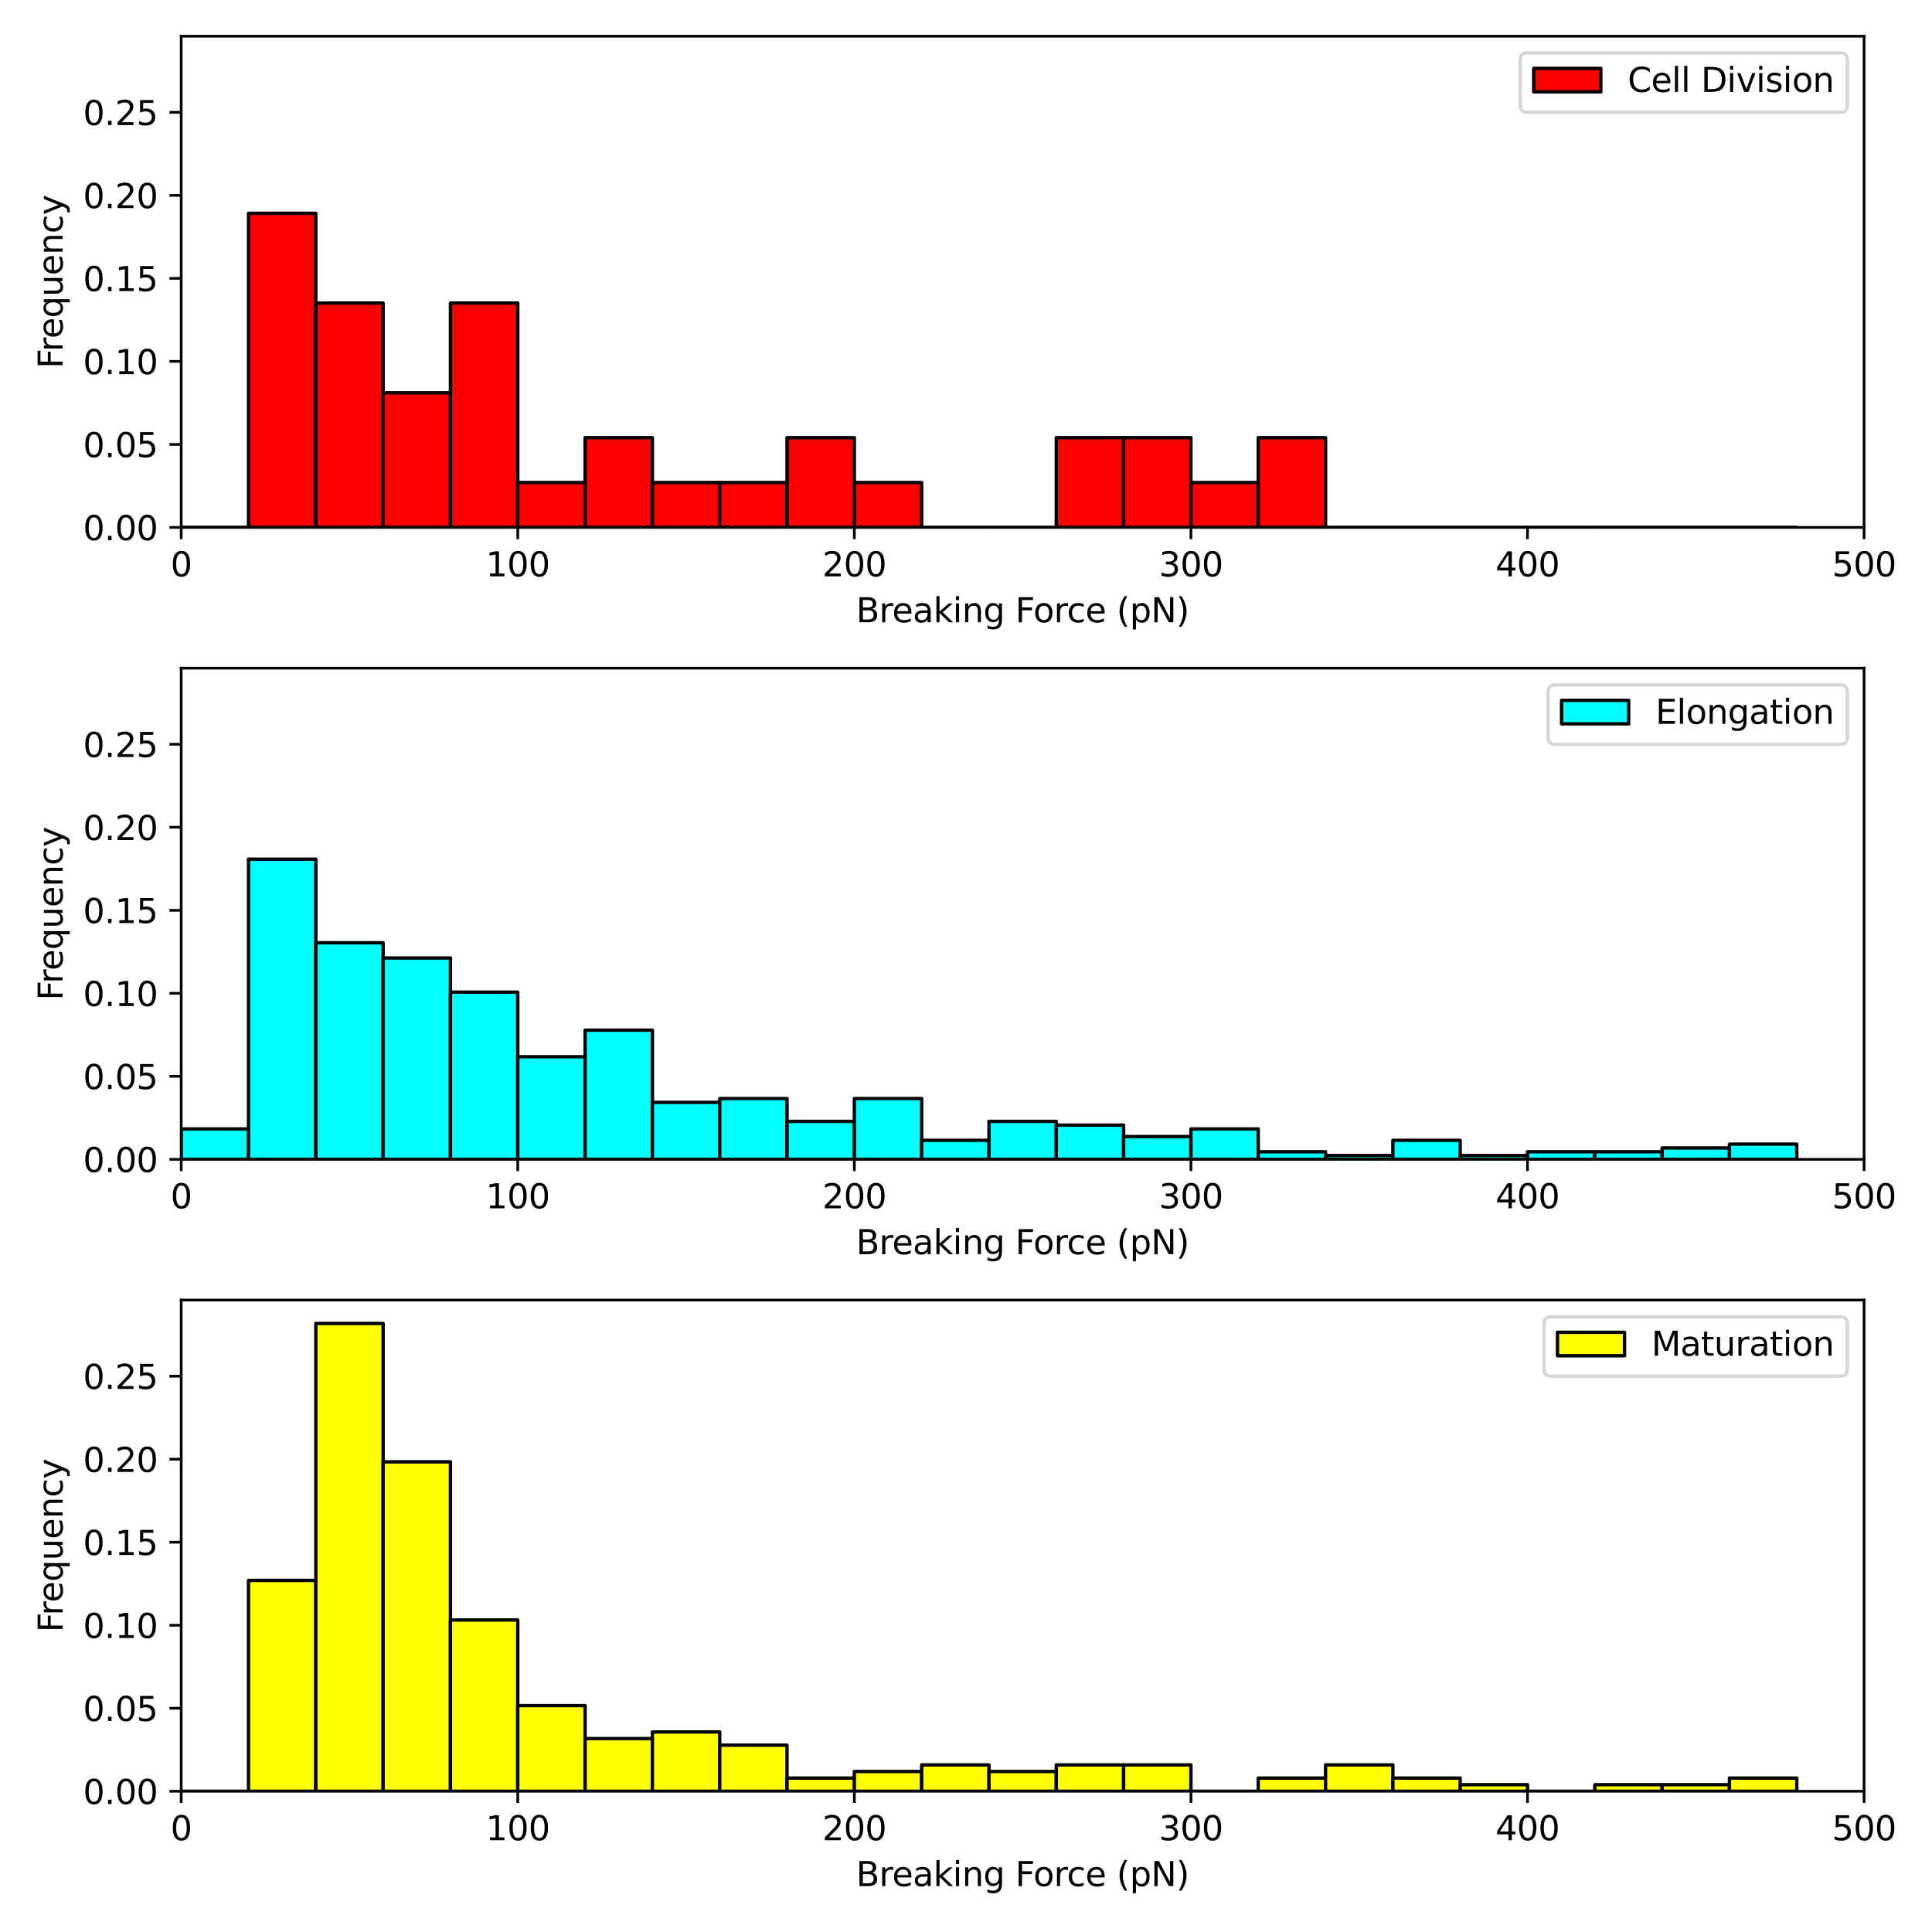 <?xml version="1.0" encoding="utf-8" standalone="no"?>
<!DOCTYPE svg PUBLIC "-//W3C//DTD SVG 1.1//EN"
  "http://www.w3.org/Graphics/SVG/1.1/DTD/svg11.dtd">
<svg xmlns:xlink="http://www.w3.org/1999/xlink" width="576pt" height="576pt" viewBox="0 0 576 576" xmlns="http://www.w3.org/2000/svg" version="1.1">
 <defs>
  <style type="text/css">*{stroke-linejoin: round; stroke-linecap: butt}</style>
 </defs>
 <g id="figure_1">
  <g id="patch_1">
   <path d="M 0 576 
L 576 576 
L 576 0 
L 0 0 
z
" style="fill: #ffffff"/>
  </g>
  <g id="axes_1">
   <g id="patch_2">
    <path d="M 54.02 157.24 
L 555.75 157.24 
L 555.75 10.8 
L 54.02 10.8 
z
" style="fill: #ffffff"/>
   </g>
   <g id="patch_3">
    <path d="M 54.02 157.24 
L 74.089 157.24 
L 74.089 157.24 
L 54.02 157.24 
z
" clip-path="url(#pc38e4232b4)" style="fill: #ff0000; stroke: #000000; stroke-linejoin: miter"/>
   </g>
   <g id="patch_4">
    <path d="M 74.089 157.24 
L 94.158 157.24 
L 94.158 63.59 
L 74.089 63.59 
z
" clip-path="url(#pc38e4232b4)" style="fill: #ff0000; stroke: #000000; stroke-linejoin: miter"/>
   </g>
   <g id="patch_5">
    <path d="M 94.158 157.24 
L 114.228 157.24 
L 114.228 90.347 
L 94.158 90.347 
z
" clip-path="url(#pc38e4232b4)" style="fill: #ff0000; stroke: #000000; stroke-linejoin: miter"/>
   </g>
   <g id="patch_6">
    <path d="M 114.228 157.24 
L 134.297 157.24 
L 134.297 117.104 
L 114.228 117.104 
z
" clip-path="url(#pc38e4232b4)" style="fill: #ff0000; stroke: #000000; stroke-linejoin: miter"/>
   </g>
   <g id="patch_7">
    <path d="M 134.297 157.24 
L 154.366 157.24 
L 154.366 90.347 
L 134.297 90.347 
z
" clip-path="url(#pc38e4232b4)" style="fill: #ff0000; stroke: #000000; stroke-linejoin: miter"/>
   </g>
   <g id="patch_8">
    <path d="M 154.366 157.24 
L 174.435 157.24 
L 174.435 143.861 
L 154.366 143.861 
z
" clip-path="url(#pc38e4232b4)" style="fill: #ff0000; stroke: #000000; stroke-linejoin: miter"/>
   </g>
   <g id="patch_9">
    <path d="M 174.435 157.24 
L 194.504 157.24 
L 194.504 130.483 
L 174.435 130.483 
z
" clip-path="url(#pc38e4232b4)" style="fill: #ff0000; stroke: #000000; stroke-linejoin: miter"/>
   </g>
   <g id="patch_10">
    <path d="M 194.504 157.24 
L 214.574 157.24 
L 214.574 143.861 
L 194.504 143.861 
z
" clip-path="url(#pc38e4232b4)" style="fill: #ff0000; stroke: #000000; stroke-linejoin: miter"/>
   </g>
   <g id="patch_11">
    <path d="M 214.574 157.24 
L 234.643 157.24 
L 234.643 143.861 
L 214.574 143.861 
z
" clip-path="url(#pc38e4232b4)" style="fill: #ff0000; stroke: #000000; stroke-linejoin: miter"/>
   </g>
   <g id="patch_12">
    <path d="M 234.643 157.24 
L 254.712 157.24 
L 254.712 130.483 
L 234.643 130.483 
z
" clip-path="url(#pc38e4232b4)" style="fill: #ff0000; stroke: #000000; stroke-linejoin: miter"/>
   </g>
   <g id="patch_13">
    <path d="M 254.712 157.24 
L 274.781 157.24 
L 274.781 143.861 
L 254.712 143.861 
z
" clip-path="url(#pc38e4232b4)" style="fill: #ff0000; stroke: #000000; stroke-linejoin: miter"/>
   </g>
   <g id="patch_14">
    <path d="M 274.781 157.24 
L 294.85 157.24 
L 294.85 157.24 
L 274.781 157.24 
z
" clip-path="url(#pc38e4232b4)" style="fill: #ff0000; stroke: #000000; stroke-linejoin: miter"/>
   </g>
   <g id="patch_15">
    <path d="M 294.85 157.24 
L 314.92 157.24 
L 314.92 157.24 
L 294.85 157.24 
z
" clip-path="url(#pc38e4232b4)" style="fill: #ff0000; stroke: #000000; stroke-linejoin: miter"/>
   </g>
   <g id="patch_16">
    <path d="M 314.92 157.24 
L 334.989 157.24 
L 334.989 130.483 
L 314.92 130.483 
z
" clip-path="url(#pc38e4232b4)" style="fill: #ff0000; stroke: #000000; stroke-linejoin: miter"/>
   </g>
   <g id="patch_17">
    <path d="M 334.989 157.24 
L 355.058 157.24 
L 355.058 130.483 
L 334.989 130.483 
z
" clip-path="url(#pc38e4232b4)" style="fill: #ff0000; stroke: #000000; stroke-linejoin: miter"/>
   </g>
   <g id="patch_18">
    <path d="M 355.058 157.24 
L 375.127 157.24 
L 375.127 143.861 
L 355.058 143.861 
z
" clip-path="url(#pc38e4232b4)" style="fill: #ff0000; stroke: #000000; stroke-linejoin: miter"/>
   </g>
   <g id="patch_19">
    <path d="M 375.127 157.24 
L 395.196 157.24 
L 395.196 130.483 
L 375.127 130.483 
z
" clip-path="url(#pc38e4232b4)" style="fill: #ff0000; stroke: #000000; stroke-linejoin: miter"/>
   </g>
   <g id="patch_20">
    <path d="M 395.196 157.24 
L 415.266 157.24 
L 415.266 157.24 
L 395.196 157.24 
z
" clip-path="url(#pc38e4232b4)" style="fill: #ff0000; stroke: #000000; stroke-linejoin: miter"/>
   </g>
   <g id="patch_21">
    <path d="M 415.266 157.24 
L 435.335 157.24 
L 435.335 157.24 
L 415.266 157.24 
z
" clip-path="url(#pc38e4232b4)" style="fill: #ff0000; stroke: #000000; stroke-linejoin: miter"/>
   </g>
   <g id="patch_22">
    <path d="M 435.335 157.24 
L 455.404 157.24 
L 455.404 157.24 
L 435.335 157.24 
z
" clip-path="url(#pc38e4232b4)" style="fill: #ff0000; stroke: #000000; stroke-linejoin: miter"/>
   </g>
   <g id="patch_23">
    <path d="M 455.404 157.24 
L 475.473 157.24 
L 475.473 157.24 
L 455.404 157.24 
z
" clip-path="url(#pc38e4232b4)" style="fill: #ff0000; stroke: #000000; stroke-linejoin: miter"/>
   </g>
   <g id="patch_24">
    <path d="M 475.473 157.24 
L 495.542 157.24 
L 495.542 157.24 
L 475.473 157.24 
z
" clip-path="url(#pc38e4232b4)" style="fill: #ff0000; stroke: #000000; stroke-linejoin: miter"/>
   </g>
   <g id="patch_25">
    <path d="M 495.542 157.24 
L 515.612 157.24 
L 515.612 157.24 
L 495.542 157.24 
z
" clip-path="url(#pc38e4232b4)" style="fill: #ff0000; stroke: #000000; stroke-linejoin: miter"/>
   </g>
   <g id="patch_26">
    <path d="M 515.612 157.24 
L 535.681 157.24 
L 535.681 157.24 
L 515.612 157.24 
z
" clip-path="url(#pc38e4232b4)" style="fill: #ff0000; stroke: #000000; stroke-linejoin: miter"/>
   </g>
   <g id="matplotlib.axis_1">
    <g id="xtick_1">
     <g id="line2d_1">
      <defs>
       <path id="maed913e22d" d="M 0 0 
L 0 3.5 
" style="stroke: #000000; stroke-width: 0.8"/>
      </defs>
      <g>
       <use xlink:href="#maed913e22d" x="54.02" y="157.24" style="stroke: #000000; stroke-width: 0.8"/>
      </g>
     </g>
     <g id="text_1">
      <!-- 0 -->
      <g transform="translate(50.839 171.838) scale(0.1 -0.1)">
       <defs>
        <path id="DejaVuSans-30" d="M 2034 4250 
Q 1547 4250 1301 3770 
Q 1056 3291 1056 2328 
Q 1056 1369 1301 889 
Q 1547 409 2034 409 
Q 2525 409 2770 889 
Q 3016 1369 3016 2328 
Q 3016 3291 2770 3770 
Q 2525 4250 2034 4250 
z
M 2034 4750 
Q 2819 4750 3233 4129 
Q 3647 3509 3647 2328 
Q 3647 1150 3233 529 
Q 2819 -91 2034 -91 
Q 1250 -91 836 529 
Q 422 1150 422 2328 
Q 422 3509 836 4129 
Q 1250 4750 2034 4750 
z
" transform="scale(0.016)"/>
       </defs>
       <use xlink:href="#DejaVuSans-30"/>
      </g>
     </g>
    </g>
    <g id="xtick_2">
     <g id="line2d_2">
      <g>
       <use xlink:href="#maed913e22d" x="154.366" y="157.24" style="stroke: #000000; stroke-width: 0.8"/>
      </g>
     </g>
     <g id="text_2">
      <!-- 100 -->
      <g transform="translate(144.822 171.838) scale(0.1 -0.1)">
       <defs>
        <path id="DejaVuSans-31" d="M 794 531 
L 1825 531 
L 1825 4091 
L 703 3866 
L 703 4441 
L 1819 4666 
L 2450 4666 
L 2450 531 
L 3481 531 
L 3481 0 
L 794 0 
L 794 531 
z
" transform="scale(0.016)"/>
       </defs>
       <use xlink:href="#DejaVuSans-31"/>
       <use xlink:href="#DejaVuSans-30" x="63.623"/>
       <use xlink:href="#DejaVuSans-30" x="127.246"/>
      </g>
     </g>
    </g>
    <g id="xtick_3">
     <g id="line2d_3">
      <g>
       <use xlink:href="#maed913e22d" x="254.712" y="157.24" style="stroke: #000000; stroke-width: 0.8"/>
      </g>
     </g>
     <g id="text_3">
      <!-- 200 -->
      <g transform="translate(245.168 171.838) scale(0.1 -0.1)">
       <defs>
        <path id="DejaVuSans-32" d="M 1228 531 
L 3431 531 
L 3431 0 
L 469 0 
L 469 531 
Q 828 903 1448 1529 
Q 2069 2156 2228 2338 
Q 2531 2678 2651 2914 
Q 2772 3150 2772 3378 
Q 2772 3750 2511 3984 
Q 2250 4219 1831 4219 
Q 1534 4219 1204 4116 
Q 875 4013 500 3803 
L 500 4441 
Q 881 4594 1212 4672 
Q 1544 4750 1819 4750 
Q 2544 4750 2975 4387 
Q 3406 4025 3406 3419 
Q 3406 3131 3298 2873 
Q 3191 2616 2906 2266 
Q 2828 2175 2409 1742 
Q 1991 1309 1228 531 
z
" transform="scale(0.016)"/>
       </defs>
       <use xlink:href="#DejaVuSans-32"/>
       <use xlink:href="#DejaVuSans-30" x="63.623"/>
       <use xlink:href="#DejaVuSans-30" x="127.246"/>
      </g>
     </g>
    </g>
    <g id="xtick_4">
     <g id="line2d_4">
      <g>
       <use xlink:href="#maed913e22d" x="355.058" y="157.24" style="stroke: #000000; stroke-width: 0.8"/>
      </g>
     </g>
     <g id="text_4">
      <!-- 300 -->
      <g transform="translate(345.514 171.838) scale(0.1 -0.1)">
       <defs>
        <path id="DejaVuSans-33" d="M 2597 2516 
Q 3050 2419 3304 2112 
Q 3559 1806 3559 1356 
Q 3559 666 3084 287 
Q 2609 -91 1734 -91 
Q 1441 -91 1130 -33 
Q 819 25 488 141 
L 488 750 
Q 750 597 1062 519 
Q 1375 441 1716 441 
Q 2309 441 2620 675 
Q 2931 909 2931 1356 
Q 2931 1769 2642 2001 
Q 2353 2234 1838 2234 
L 1294 2234 
L 1294 2753 
L 1863 2753 
Q 2328 2753 2575 2939 
Q 2822 3125 2822 3475 
Q 2822 3834 2567 4026 
Q 2313 4219 1838 4219 
Q 1578 4219 1281 4162 
Q 984 4106 628 3988 
L 628 4550 
Q 988 4650 1302 4700 
Q 1616 4750 1894 4750 
Q 2613 4750 3031 4423 
Q 3450 4097 3450 3541 
Q 3450 3153 3228 2886 
Q 3006 2619 2597 2516 
z
" transform="scale(0.016)"/>
       </defs>
       <use xlink:href="#DejaVuSans-33"/>
       <use xlink:href="#DejaVuSans-30" x="63.623"/>
       <use xlink:href="#DejaVuSans-30" x="127.246"/>
      </g>
     </g>
    </g>
    <g id="xtick_5">
     <g id="line2d_5">
      <g>
       <use xlink:href="#maed913e22d" x="455.404" y="157.24" style="stroke: #000000; stroke-width: 0.8"/>
      </g>
     </g>
     <g id="text_5">
      <!-- 400 -->
      <g transform="translate(445.86 171.838) scale(0.1 -0.1)">
       <defs>
        <path id="DejaVuSans-34" d="M 2419 4116 
L 825 1625 
L 2419 1625 
L 2419 4116 
z
M 2253 4666 
L 3047 4666 
L 3047 1625 
L 3713 1625 
L 3713 1100 
L 3047 1100 
L 3047 0 
L 2419 0 
L 2419 1100 
L 313 1100 
L 313 1709 
L 2253 4666 
z
" transform="scale(0.016)"/>
       </defs>
       <use xlink:href="#DejaVuSans-34"/>
       <use xlink:href="#DejaVuSans-30" x="63.623"/>
       <use xlink:href="#DejaVuSans-30" x="127.246"/>
      </g>
     </g>
    </g>
    <g id="xtick_6">
     <g id="line2d_6">
      <g>
       <use xlink:href="#maed913e22d" x="555.75" y="157.24" style="stroke: #000000; stroke-width: 0.8"/>
      </g>
     </g>
     <g id="text_6">
      <!-- 500 -->
      <g transform="translate(546.206 171.838) scale(0.1 -0.1)">
       <defs>
        <path id="DejaVuSans-35" d="M 691 4666 
L 3169 4666 
L 3169 4134 
L 1269 4134 
L 1269 2991 
Q 1406 3038 1543 3061 
Q 1681 3084 1819 3084 
Q 2600 3084 3056 2656 
Q 3513 2228 3513 1497 
Q 3513 744 3044 326 
Q 2575 -91 1722 -91 
Q 1428 -91 1123 -41 
Q 819 9 494 109 
L 494 744 
Q 775 591 1075 516 
Q 1375 441 1709 441 
Q 2250 441 2565 725 
Q 2881 1009 2881 1497 
Q 2881 1984 2565 2268 
Q 2250 2553 1709 2553 
Q 1456 2553 1204 2497 
Q 953 2441 691 2322 
L 691 4666 
z
" transform="scale(0.016)"/>
       </defs>
       <use xlink:href="#DejaVuSans-35"/>
       <use xlink:href="#DejaVuSans-30" x="63.623"/>
       <use xlink:href="#DejaVuSans-30" x="127.246"/>
      </g>
     </g>
    </g>
    <g id="text_7">
     <!-- Breaking Force (pN) -->
     <g transform="translate(255.226 185.517) scale(0.1 -0.1)">
      <defs>
       <path id="DejaVuSans-42" d="M 1259 2228 
L 1259 519 
L 2272 519 
Q 2781 519 3026 730 
Q 3272 941 3272 1375 
Q 3272 1813 3026 2020 
Q 2781 2228 2272 2228 
L 1259 2228 
z
M 1259 4147 
L 1259 2741 
L 2194 2741 
Q 2656 2741 2882 2914 
Q 3109 3088 3109 3444 
Q 3109 3797 2882 3972 
Q 2656 4147 2194 4147 
L 1259 4147 
z
M 628 4666 
L 2241 4666 
Q 2963 4666 3353 4366 
Q 3744 4066 3744 3513 
Q 3744 3084 3544 2831 
Q 3344 2578 2956 2516 
Q 3422 2416 3680 2098 
Q 3938 1781 3938 1306 
Q 3938 681 3513 340 
Q 3088 0 2303 0 
L 628 0 
L 628 4666 
z
" transform="scale(0.016)"/>
       <path id="DejaVuSans-72" d="M 2631 2963 
Q 2534 3019 2420 3045 
Q 2306 3072 2169 3072 
Q 1681 3072 1420 2755 
Q 1159 2438 1159 1844 
L 1159 0 
L 581 0 
L 581 3500 
L 1159 3500 
L 1159 2956 
Q 1341 3275 1631 3429 
Q 1922 3584 2338 3584 
Q 2397 3584 2469 3576 
Q 2541 3569 2628 3553 
L 2631 2963 
z
" transform="scale(0.016)"/>
       <path id="DejaVuSans-65" d="M 3597 1894 
L 3597 1613 
L 953 1613 
Q 991 1019 1311 708 
Q 1631 397 2203 397 
Q 2534 397 2845 478 
Q 3156 559 3463 722 
L 3463 178 
Q 3153 47 2828 -22 
Q 2503 -91 2169 -91 
Q 1331 -91 842 396 
Q 353 884 353 1716 
Q 353 2575 817 3079 
Q 1281 3584 2069 3584 
Q 2775 3584 3186 3129 
Q 3597 2675 3597 1894 
z
M 3022 2063 
Q 3016 2534 2758 2815 
Q 2500 3097 2075 3097 
Q 1594 3097 1305 2825 
Q 1016 2553 972 2059 
L 3022 2063 
z
" transform="scale(0.016)"/>
       <path id="DejaVuSans-61" d="M 2194 1759 
Q 1497 1759 1228 1600 
Q 959 1441 959 1056 
Q 959 750 1161 570 
Q 1363 391 1709 391 
Q 2188 391 2477 730 
Q 2766 1069 2766 1631 
L 2766 1759 
L 2194 1759 
z
M 3341 1997 
L 3341 0 
L 2766 0 
L 2766 531 
Q 2569 213 2275 61 
Q 1981 -91 1556 -91 
Q 1019 -91 701 211 
Q 384 513 384 1019 
Q 384 1609 779 1909 
Q 1175 2209 1959 2209 
L 2766 2209 
L 2766 2266 
Q 2766 2663 2505 2880 
Q 2244 3097 1772 3097 
Q 1472 3097 1187 3025 
Q 903 2953 641 2809 
L 641 3341 
Q 956 3463 1253 3523 
Q 1550 3584 1831 3584 
Q 2591 3584 2966 3190 
Q 3341 2797 3341 1997 
z
" transform="scale(0.016)"/>
       <path id="DejaVuSans-6b" d="M 581 4863 
L 1159 4863 
L 1159 1991 
L 2875 3500 
L 3609 3500 
L 1753 1863 
L 3688 0 
L 2938 0 
L 1159 1709 
L 1159 0 
L 581 0 
L 581 4863 
z
" transform="scale(0.016)"/>
       <path id="DejaVuSans-69" d="M 603 3500 
L 1178 3500 
L 1178 0 
L 603 0 
L 603 3500 
z
M 603 4863 
L 1178 4863 
L 1178 4134 
L 603 4134 
L 603 4863 
z
" transform="scale(0.016)"/>
       <path id="DejaVuSans-6e" d="M 3513 2113 
L 3513 0 
L 2938 0 
L 2938 2094 
Q 2938 2591 2744 2837 
Q 2550 3084 2163 3084 
Q 1697 3084 1428 2787 
Q 1159 2491 1159 1978 
L 1159 0 
L 581 0 
L 581 3500 
L 1159 3500 
L 1159 2956 
Q 1366 3272 1645 3428 
Q 1925 3584 2291 3584 
Q 2894 3584 3203 3211 
Q 3513 2838 3513 2113 
z
" transform="scale(0.016)"/>
       <path id="DejaVuSans-67" d="M 2906 1791 
Q 2906 2416 2648 2759 
Q 2391 3103 1925 3103 
Q 1463 3103 1205 2759 
Q 947 2416 947 1791 
Q 947 1169 1205 825 
Q 1463 481 1925 481 
Q 2391 481 2648 825 
Q 2906 1169 2906 1791 
z
M 3481 434 
Q 3481 -459 3084 -895 
Q 2688 -1331 1869 -1331 
Q 1566 -1331 1297 -1286 
Q 1028 -1241 775 -1147 
L 775 -588 
Q 1028 -725 1275 -790 
Q 1522 -856 1778 -856 
Q 2344 -856 2625 -561 
Q 2906 -266 2906 331 
L 2906 616 
Q 2728 306 2450 153 
Q 2172 0 1784 0 
Q 1141 0 747 490 
Q 353 981 353 1791 
Q 353 2603 747 3093 
Q 1141 3584 1784 3584 
Q 2172 3584 2450 3431 
Q 2728 3278 2906 2969 
L 2906 3500 
L 3481 3500 
L 3481 434 
z
" transform="scale(0.016)"/>
       <path id="DejaVuSans-20" transform="scale(0.016)"/>
       <path id="DejaVuSans-46" d="M 628 4666 
L 3309 4666 
L 3309 4134 
L 1259 4134 
L 1259 2759 
L 3109 2759 
L 3109 2228 
L 1259 2228 
L 1259 0 
L 628 0 
L 628 4666 
z
" transform="scale(0.016)"/>
       <path id="DejaVuSans-6f" d="M 1959 3097 
Q 1497 3097 1228 2736 
Q 959 2375 959 1747 
Q 959 1119 1226 758 
Q 1494 397 1959 397 
Q 2419 397 2687 759 
Q 2956 1122 2956 1747 
Q 2956 2369 2687 2733 
Q 2419 3097 1959 3097 
z
M 1959 3584 
Q 2709 3584 3137 3096 
Q 3566 2609 3566 1747 
Q 3566 888 3137 398 
Q 2709 -91 1959 -91 
Q 1206 -91 779 398 
Q 353 888 353 1747 
Q 353 2609 779 3096 
Q 1206 3584 1959 3584 
z
" transform="scale(0.016)"/>
       <path id="DejaVuSans-63" d="M 3122 3366 
L 3122 2828 
Q 2878 2963 2633 3030 
Q 2388 3097 2138 3097 
Q 1578 3097 1268 2742 
Q 959 2388 959 1747 
Q 959 1106 1268 751 
Q 1578 397 2138 397 
Q 2388 397 2633 464 
Q 2878 531 3122 666 
L 3122 134 
Q 2881 22 2623 -34 
Q 2366 -91 2075 -91 
Q 1284 -91 818 406 
Q 353 903 353 1747 
Q 353 2603 823 3093 
Q 1294 3584 2113 3584 
Q 2378 3584 2631 3529 
Q 2884 3475 3122 3366 
z
" transform="scale(0.016)"/>
       <path id="DejaVuSans-28" d="M 1984 4856 
Q 1566 4138 1362 3434 
Q 1159 2731 1159 2009 
Q 1159 1288 1364 580 
Q 1569 -128 1984 -844 
L 1484 -844 
Q 1016 -109 783 600 
Q 550 1309 550 2009 
Q 550 2706 781 3412 
Q 1013 4119 1484 4856 
L 1984 4856 
z
" transform="scale(0.016)"/>
       <path id="DejaVuSans-70" d="M 1159 525 
L 1159 -1331 
L 581 -1331 
L 581 3500 
L 1159 3500 
L 1159 2969 
Q 1341 3281 1617 3432 
Q 1894 3584 2278 3584 
Q 2916 3584 3314 3078 
Q 3713 2572 3713 1747 
Q 3713 922 3314 415 
Q 2916 -91 2278 -91 
Q 1894 -91 1617 61 
Q 1341 213 1159 525 
z
M 3116 1747 
Q 3116 2381 2855 2742 
Q 2594 3103 2138 3103 
Q 1681 3103 1420 2742 
Q 1159 2381 1159 1747 
Q 1159 1113 1420 752 
Q 1681 391 2138 391 
Q 2594 391 2855 752 
Q 3116 1113 3116 1747 
z
" transform="scale(0.016)"/>
       <path id="DejaVuSans-4e" d="M 628 4666 
L 1478 4666 
L 3547 763 
L 3547 4666 
L 4159 4666 
L 4159 0 
L 3309 0 
L 1241 3903 
L 1241 0 
L 628 0 
L 628 4666 
z
" transform="scale(0.016)"/>
       <path id="DejaVuSans-29" d="M 513 4856 
L 1013 4856 
Q 1481 4119 1714 3412 
Q 1947 2706 1947 2009 
Q 1947 1309 1714 600 
Q 1481 -109 1013 -844 
L 513 -844 
Q 928 -128 1133 580 
Q 1338 1288 1338 2009 
Q 1338 2731 1133 3434 
Q 928 4138 513 4856 
z
" transform="scale(0.016)"/>
      </defs>
      <use xlink:href="#DejaVuSans-42"/>
      <use xlink:href="#DejaVuSans-72" x="68.604"/>
      <use xlink:href="#DejaVuSans-65" x="107.467"/>
      <use xlink:href="#DejaVuSans-61" x="168.99"/>
      <use xlink:href="#DejaVuSans-6b" x="230.27"/>
      <use xlink:href="#DejaVuSans-69" x="288.18"/>
      <use xlink:href="#DejaVuSans-6e" x="315.963"/>
      <use xlink:href="#DejaVuSans-67" x="379.342"/>
      <use xlink:href="#DejaVuSans-20" x="442.818"/>
      <use xlink:href="#DejaVuSans-46" x="474.605"/>
      <use xlink:href="#DejaVuSans-6f" x="528.5"/>
      <use xlink:href="#DejaVuSans-72" x="589.682"/>
      <use xlink:href="#DejaVuSans-63" x="628.545"/>
      <use xlink:href="#DejaVuSans-65" x="683.525"/>
      <use xlink:href="#DejaVuSans-20" x="745.049"/>
      <use xlink:href="#DejaVuSans-28" x="776.836"/>
      <use xlink:href="#DejaVuSans-70" x="815.85"/>
      <use xlink:href="#DejaVuSans-4e" x="879.326"/>
      <use xlink:href="#DejaVuSans-29" x="954.131"/>
     </g>
    </g>
   </g>
   <g id="matplotlib.axis_2">
    <g id="ytick_1">
     <g id="line2d_7">
      <defs>
       <path id="m91bbf398f3" d="M 0 0 
L -3.5 0 
" style="stroke: #000000; stroke-width: 0.8"/>
      </defs>
      <g>
       <use xlink:href="#m91bbf398f3" x="54.02" y="157.24" style="stroke: #000000; stroke-width: 0.8"/>
      </g>
     </g>
     <g id="text_8">
      <!-- 0.00 -->
      <g transform="translate(24.754 161.039) scale(0.1 -0.1)">
       <defs>
        <path id="DejaVuSans-2e" d="M 684 794 
L 1344 794 
L 1344 0 
L 684 0 
L 684 794 
z
" transform="scale(0.016)"/>
       </defs>
       <use xlink:href="#DejaVuSans-30"/>
       <use xlink:href="#DejaVuSans-2e" x="63.623"/>
       <use xlink:href="#DejaVuSans-30" x="95.41"/>
       <use xlink:href="#DejaVuSans-30" x="159.033"/>
      </g>
     </g>
    </g>
    <g id="ytick_2">
     <g id="line2d_8">
      <g>
       <use xlink:href="#m91bbf398f3" x="54.02" y="132.49" style="stroke: #000000; stroke-width: 0.8"/>
      </g>
     </g>
     <g id="text_9">
      <!-- 0.05 -->
      <g transform="translate(24.754 136.289) scale(0.1 -0.1)">
       <use xlink:href="#DejaVuSans-30"/>
       <use xlink:href="#DejaVuSans-2e" x="63.623"/>
       <use xlink:href="#DejaVuSans-30" x="95.41"/>
       <use xlink:href="#DejaVuSans-35" x="159.033"/>
      </g>
     </g>
    </g>
    <g id="ytick_3">
     <g id="line2d_9">
      <g>
       <use xlink:href="#m91bbf398f3" x="54.02" y="107.739" style="stroke: #000000; stroke-width: 0.8"/>
      </g>
     </g>
     <g id="text_10">
      <!-- 0.10 -->
      <g transform="translate(24.754 111.538) scale(0.1 -0.1)">
       <use xlink:href="#DejaVuSans-30"/>
       <use xlink:href="#DejaVuSans-2e" x="63.623"/>
       <use xlink:href="#DejaVuSans-31" x="95.41"/>
       <use xlink:href="#DejaVuSans-30" x="159.033"/>
      </g>
     </g>
    </g>
    <g id="ytick_4">
     <g id="line2d_10">
      <g>
       <use xlink:href="#m91bbf398f3" x="54.02" y="82.989" style="stroke: #000000; stroke-width: 0.8"/>
      </g>
     </g>
     <g id="text_11">
      <!-- 0.15 -->
      <g transform="translate(24.754 86.788) scale(0.1 -0.1)">
       <use xlink:href="#DejaVuSans-30"/>
       <use xlink:href="#DejaVuSans-2e" x="63.623"/>
       <use xlink:href="#DejaVuSans-31" x="95.41"/>
       <use xlink:href="#DejaVuSans-35" x="159.033"/>
      </g>
     </g>
    </g>
    <g id="ytick_5">
     <g id="line2d_11">
      <g>
       <use xlink:href="#m91bbf398f3" x="54.02" y="58.238" style="stroke: #000000; stroke-width: 0.8"/>
      </g>
     </g>
     <g id="text_12">
      <!-- 0.20 -->
      <g transform="translate(24.754 62.038) scale(0.1 -0.1)">
       <use xlink:href="#DejaVuSans-30"/>
       <use xlink:href="#DejaVuSans-2e" x="63.623"/>
       <use xlink:href="#DejaVuSans-32" x="95.41"/>
       <use xlink:href="#DejaVuSans-30" x="159.033"/>
      </g>
     </g>
    </g>
    <g id="ytick_6">
     <g id="line2d_12">
      <g>
       <use xlink:href="#m91bbf398f3" x="54.02" y="33.488" style="stroke: #000000; stroke-width: 0.8"/>
      </g>
     </g>
     <g id="text_13">
      <!-- 0.25 -->
      <g transform="translate(24.754 37.287) scale(0.1 -0.1)">
       <use xlink:href="#DejaVuSans-30"/>
       <use xlink:href="#DejaVuSans-2e" x="63.623"/>
       <use xlink:href="#DejaVuSans-32" x="95.41"/>
       <use xlink:href="#DejaVuSans-35" x="159.033"/>
      </g>
     </g>
    </g>
    <g id="text_14">
     <!-- Frequency -->
     <g transform="translate(18.675 109.85) rotate(-90) scale(0.1 -0.1)">
      <defs>
       <path id="DejaVuSans-71" d="M 947 1747 
Q 947 1113 1208 752 
Q 1469 391 1925 391 
Q 2381 391 2643 752 
Q 2906 1113 2906 1747 
Q 2906 2381 2643 2742 
Q 2381 3103 1925 3103 
Q 1469 3103 1208 2742 
Q 947 2381 947 1747 
z
M 2906 525 
Q 2725 213 2448 61 
Q 2172 -91 1784 -91 
Q 1150 -91 751 415 
Q 353 922 353 1747 
Q 353 2572 751 3078 
Q 1150 3584 1784 3584 
Q 2172 3584 2448 3432 
Q 2725 3281 2906 2969 
L 2906 3500 
L 3481 3500 
L 3481 -1331 
L 2906 -1331 
L 2906 525 
z
" transform="scale(0.016)"/>
       <path id="DejaVuSans-75" d="M 544 1381 
L 544 3500 
L 1119 3500 
L 1119 1403 
Q 1119 906 1312 657 
Q 1506 409 1894 409 
Q 2359 409 2629 706 
Q 2900 1003 2900 1516 
L 2900 3500 
L 3475 3500 
L 3475 0 
L 2900 0 
L 2900 538 
Q 2691 219 2414 64 
Q 2138 -91 1772 -91 
Q 1169 -91 856 284 
Q 544 659 544 1381 
z
M 1991 3584 
L 1991 3584 
z
" transform="scale(0.016)"/>
       <path id="DejaVuSans-79" d="M 2059 -325 
Q 1816 -950 1584 -1140 
Q 1353 -1331 966 -1331 
L 506 -1331 
L 506 -850 
L 844 -850 
Q 1081 -850 1212 -737 
Q 1344 -625 1503 -206 
L 1606 56 
L 191 3500 
L 800 3500 
L 1894 763 
L 2988 3500 
L 3597 3500 
L 2059 -325 
z
" transform="scale(0.016)"/>
      </defs>
      <use xlink:href="#DejaVuSans-46"/>
      <use xlink:href="#DejaVuSans-72" x="50.27"/>
      <use xlink:href="#DejaVuSans-65" x="89.133"/>
      <use xlink:href="#DejaVuSans-71" x="150.656"/>
      <use xlink:href="#DejaVuSans-75" x="214.133"/>
      <use xlink:href="#DejaVuSans-65" x="277.512"/>
      <use xlink:href="#DejaVuSans-6e" x="339.035"/>
      <use xlink:href="#DejaVuSans-63" x="402.414"/>
      <use xlink:href="#DejaVuSans-79" x="457.395"/>
     </g>
    </g>
   </g>
   <g id="patch_27">
    <path d="M 54.02 157.24 
L 54.02 10.8 
" style="fill: none; stroke: #000000; stroke-width: 0.8; stroke-linejoin: miter; stroke-linecap: square"/>
   </g>
   <g id="patch_28">
    <path d="M 555.75 157.24 
L 555.75 10.8 
" style="fill: none; stroke: #000000; stroke-width: 0.8; stroke-linejoin: miter; stroke-linecap: square"/>
   </g>
   <g id="patch_29">
    <path d="M 54.02 157.24 
L 555.75 157.24 
" style="fill: none; stroke: #000000; stroke-width: 0.8; stroke-linejoin: miter; stroke-linecap: square"/>
   </g>
   <g id="patch_30">
    <path d="M 54.02 10.8 
L 555.75 10.8 
" style="fill: none; stroke: #000000; stroke-width: 0.8; stroke-linejoin: miter; stroke-linecap: square"/>
   </g>
   <g id="legend_1">
    <g id="patch_31">
     <path d="M 455.261 33.478 
L 548.75 33.478 
Q 550.75 33.478 550.75 31.478 
L 550.75 17.8 
Q 550.75 15.8 548.75 15.8 
L 455.261 15.8 
Q 453.261 15.8 453.261 17.8 
L 453.261 31.478 
Q 453.261 33.478 455.261 33.478 
z
" style="fill: #ffffff; opacity: 0.8; stroke: #cccccc; stroke-linejoin: miter"/>
    </g>
    <g id="patch_32">
     <path d="M 457.261 27.398 
L 477.261 27.398 
L 477.261 20.398 
L 457.261 20.398 
z
" style="fill: #ff0000; stroke: #000000; stroke-linejoin: miter"/>
    </g>
    <g id="text_15">
     <!-- Cell Division -->
     <g transform="translate(485.261 27.398) scale(0.1 -0.1)">
      <defs>
       <path id="DejaVuSans-43" d="M 4122 4306 
L 4122 3641 
Q 3803 3938 3442 4084 
Q 3081 4231 2675 4231 
Q 1875 4231 1450 3742 
Q 1025 3253 1025 2328 
Q 1025 1406 1450 917 
Q 1875 428 2675 428 
Q 3081 428 3442 575 
Q 3803 722 4122 1019 
L 4122 359 
Q 3791 134 3420 21 
Q 3050 -91 2638 -91 
Q 1578 -91 968 557 
Q 359 1206 359 2328 
Q 359 3453 968 4101 
Q 1578 4750 2638 4750 
Q 3056 4750 3426 4639 
Q 3797 4528 4122 4306 
z
" transform="scale(0.016)"/>
       <path id="DejaVuSans-6c" d="M 603 4863 
L 1178 4863 
L 1178 0 
L 603 0 
L 603 4863 
z
" transform="scale(0.016)"/>
       <path id="DejaVuSans-44" d="M 1259 4147 
L 1259 519 
L 2022 519 
Q 2988 519 3436 956 
Q 3884 1394 3884 2338 
Q 3884 3275 3436 3711 
Q 2988 4147 2022 4147 
L 1259 4147 
z
M 628 4666 
L 1925 4666 
Q 3281 4666 3915 4102 
Q 4550 3538 4550 2338 
Q 4550 1131 3912 565 
Q 3275 0 1925 0 
L 628 0 
L 628 4666 
z
" transform="scale(0.016)"/>
       <path id="DejaVuSans-76" d="M 191 3500 
L 800 3500 
L 1894 563 
L 2988 3500 
L 3597 3500 
L 2284 0 
L 1503 0 
L 191 3500 
z
" transform="scale(0.016)"/>
       <path id="DejaVuSans-73" d="M 2834 3397 
L 2834 2853 
Q 2591 2978 2328 3040 
Q 2066 3103 1784 3103 
Q 1356 3103 1142 2972 
Q 928 2841 928 2578 
Q 928 2378 1081 2264 
Q 1234 2150 1697 2047 
L 1894 2003 
Q 2506 1872 2764 1633 
Q 3022 1394 3022 966 
Q 3022 478 2636 193 
Q 2250 -91 1575 -91 
Q 1294 -91 989 -36 
Q 684 19 347 128 
L 347 722 
Q 666 556 975 473 
Q 1284 391 1588 391 
Q 1994 391 2212 530 
Q 2431 669 2431 922 
Q 2431 1156 2273 1281 
Q 2116 1406 1581 1522 
L 1381 1569 
Q 847 1681 609 1914 
Q 372 2147 372 2553 
Q 372 3047 722 3315 
Q 1072 3584 1716 3584 
Q 2034 3584 2315 3537 
Q 2597 3491 2834 3397 
z
" transform="scale(0.016)"/>
      </defs>
      <use xlink:href="#DejaVuSans-43"/>
      <use xlink:href="#DejaVuSans-65" x="69.824"/>
      <use xlink:href="#DejaVuSans-6c" x="131.348"/>
      <use xlink:href="#DejaVuSans-6c" x="159.131"/>
      <use xlink:href="#DejaVuSans-20" x="186.914"/>
      <use xlink:href="#DejaVuSans-44" x="218.701"/>
      <use xlink:href="#DejaVuSans-69" x="295.703"/>
      <use xlink:href="#DejaVuSans-76" x="323.486"/>
      <use xlink:href="#DejaVuSans-69" x="382.666"/>
      <use xlink:href="#DejaVuSans-73" x="410.449"/>
      <use xlink:href="#DejaVuSans-69" x="462.549"/>
      <use xlink:href="#DejaVuSans-6f" x="490.332"/>
      <use xlink:href="#DejaVuSans-6e" x="551.514"/>
     </g>
    </g>
   </g>
  </g>
  <g id="axes_2">
   <g id="patch_33">
    <path d="M 54.02 345.64 
L 555.75 345.64 
L 555.75 199.2 
L 54.02 199.2 
z
" style="fill: #ffffff"/>
   </g>
   <g id="patch_34">
    <path d="M 54.02 345.64 
L 74.089 345.64 
L 74.089 336.578 
L 54.02 336.578 
z
" clip-path="url(#p3eb26ae709)" style="fill: #00ffff; stroke: #000000; stroke-linejoin: miter"/>
   </g>
   <g id="patch_35">
    <path d="M 74.089 345.64 
L 94.158 345.64 
L 94.158 256.153 
L 74.089 256.153 
z
" clip-path="url(#p3eb26ae709)" style="fill: #00ffff; stroke: #000000; stroke-linejoin: miter"/>
   </g>
   <g id="patch_36">
    <path d="M 94.158 345.64 
L 114.228 345.64 
L 114.228 281.074 
L 94.158 281.074 
z
" clip-path="url(#p3eb26ae709)" style="fill: #00ffff; stroke: #000000; stroke-linejoin: miter"/>
   </g>
   <g id="patch_37">
    <path d="M 114.228 345.64 
L 134.297 345.64 
L 134.297 285.605 
L 114.228 285.605 
z
" clip-path="url(#p3eb26ae709)" style="fill: #00ffff; stroke: #000000; stroke-linejoin: miter"/>
   </g>
   <g id="patch_38">
    <path d="M 134.297 345.64 
L 154.366 345.64 
L 154.366 295.799 
L 134.297 295.799 
z
" clip-path="url(#p3eb26ae709)" style="fill: #00ffff; stroke: #000000; stroke-linejoin: miter"/>
   </g>
   <g id="patch_39">
    <path d="M 154.366 345.64 
L 174.435 345.64 
L 174.435 315.056 
L 154.366 315.056 
z
" clip-path="url(#p3eb26ae709)" style="fill: #00ffff; stroke: #000000; stroke-linejoin: miter"/>
   </g>
   <g id="patch_40">
    <path d="M 174.435 345.64 
L 194.504 345.64 
L 194.504 307.127 
L 174.435 307.127 
z
" clip-path="url(#p3eb26ae709)" style="fill: #00ffff; stroke: #000000; stroke-linejoin: miter"/>
   </g>
   <g id="patch_41">
    <path d="M 194.504 345.64 
L 214.574 345.64 
L 214.574 328.649 
L 194.504 328.649 
z
" clip-path="url(#p3eb26ae709)" style="fill: #00ffff; stroke: #000000; stroke-linejoin: miter"/>
   </g>
   <g id="patch_42">
    <path d="M 214.574 345.64 
L 234.643 345.64 
L 234.643 327.516 
L 214.574 327.516 
z
" clip-path="url(#p3eb26ae709)" style="fill: #00ffff; stroke: #000000; stroke-linejoin: miter"/>
   </g>
   <g id="patch_43">
    <path d="M 234.643 345.64 
L 254.712 345.64 
L 254.712 334.313 
L 234.643 334.313 
z
" clip-path="url(#p3eb26ae709)" style="fill: #00ffff; stroke: #000000; stroke-linejoin: miter"/>
   </g>
   <g id="patch_44">
    <path d="M 254.712 345.64 
L 274.781 345.64 
L 274.781 327.516 
L 254.712 327.516 
z
" clip-path="url(#p3eb26ae709)" style="fill: #00ffff; stroke: #000000; stroke-linejoin: miter"/>
   </g>
   <g id="patch_45">
    <path d="M 274.781 345.64 
L 294.85 345.64 
L 294.85 339.976 
L 274.781 339.976 
z
" clip-path="url(#p3eb26ae709)" style="fill: #00ffff; stroke: #000000; stroke-linejoin: miter"/>
   </g>
   <g id="patch_46">
    <path d="M 294.85 345.64 
L 314.92 345.64 
L 314.92 334.313 
L 294.85 334.313 
z
" clip-path="url(#p3eb26ae709)" style="fill: #00ffff; stroke: #000000; stroke-linejoin: miter"/>
   </g>
   <g id="patch_47">
    <path d="M 314.92 345.64 
L 334.989 345.64 
L 334.989 335.445 
L 314.92 335.445 
z
" clip-path="url(#p3eb26ae709)" style="fill: #00ffff; stroke: #000000; stroke-linejoin: miter"/>
   </g>
   <g id="patch_48">
    <path d="M 334.989 345.64 
L 355.058 345.64 
L 355.058 338.844 
L 334.989 338.844 
z
" clip-path="url(#p3eb26ae709)" style="fill: #00ffff; stroke: #000000; stroke-linejoin: miter"/>
   </g>
   <g id="patch_49">
    <path d="M 355.058 345.64 
L 375.127 345.64 
L 375.127 336.578 
L 355.058 336.578 
z
" clip-path="url(#p3eb26ae709)" style="fill: #00ffff; stroke: #000000; stroke-linejoin: miter"/>
   </g>
   <g id="patch_50">
    <path d="M 375.127 345.64 
L 395.196 345.64 
L 395.196 343.375 
L 375.127 343.375 
z
" clip-path="url(#p3eb26ae709)" style="fill: #00ffff; stroke: #000000; stroke-linejoin: miter"/>
   </g>
   <g id="patch_51">
    <path d="M 395.196 345.64 
L 415.266 345.64 
L 415.266 344.507 
L 395.196 344.507 
z
" clip-path="url(#p3eb26ae709)" style="fill: #00ffff; stroke: #000000; stroke-linejoin: miter"/>
   </g>
   <g id="patch_52">
    <path d="M 415.266 345.64 
L 435.335 345.64 
L 435.335 339.976 
L 415.266 339.976 
z
" clip-path="url(#p3eb26ae709)" style="fill: #00ffff; stroke: #000000; stroke-linejoin: miter"/>
   </g>
   <g id="patch_53">
    <path d="M 435.335 345.64 
L 455.404 345.64 
L 455.404 344.507 
L 435.335 344.507 
z
" clip-path="url(#p3eb26ae709)" style="fill: #00ffff; stroke: #000000; stroke-linejoin: miter"/>
   </g>
   <g id="patch_54">
    <path d="M 455.404 345.64 
L 475.473 345.64 
L 475.473 343.375 
L 455.404 343.375 
z
" clip-path="url(#p3eb26ae709)" style="fill: #00ffff; stroke: #000000; stroke-linejoin: miter"/>
   </g>
   <g id="patch_55">
    <path d="M 475.473 345.64 
L 495.542 345.64 
L 495.542 343.375 
L 475.473 343.375 
z
" clip-path="url(#p3eb26ae709)" style="fill: #00ffff; stroke: #000000; stroke-linejoin: miter"/>
   </g>
   <g id="patch_56">
    <path d="M 495.542 345.64 
L 515.612 345.64 
L 515.612 342.242 
L 495.542 342.242 
z
" clip-path="url(#p3eb26ae709)" style="fill: #00ffff; stroke: #000000; stroke-linejoin: miter"/>
   </g>
   <g id="patch_57">
    <path d="M 515.612 345.64 
L 535.681 345.64 
L 535.681 341.109 
L 515.612 341.109 
z
" clip-path="url(#p3eb26ae709)" style="fill: #00ffff; stroke: #000000; stroke-linejoin: miter"/>
   </g>
   <g id="matplotlib.axis_3">
    <g id="xtick_7">
     <g id="line2d_13">
      <g>
       <use xlink:href="#maed913e22d" x="54.02" y="345.64" style="stroke: #000000; stroke-width: 0.8"/>
      </g>
     </g>
     <g id="text_16">
      <!-- 0 -->
      <g transform="translate(50.839 360.238) scale(0.1 -0.1)">
       <use xlink:href="#DejaVuSans-30"/>
      </g>
     </g>
    </g>
    <g id="xtick_8">
     <g id="line2d_14">
      <g>
       <use xlink:href="#maed913e22d" x="154.366" y="345.64" style="stroke: #000000; stroke-width: 0.8"/>
      </g>
     </g>
     <g id="text_17">
      <!-- 100 -->
      <g transform="translate(144.822 360.238) scale(0.1 -0.1)">
       <use xlink:href="#DejaVuSans-31"/>
       <use xlink:href="#DejaVuSans-30" x="63.623"/>
       <use xlink:href="#DejaVuSans-30" x="127.246"/>
      </g>
     </g>
    </g>
    <g id="xtick_9">
     <g id="line2d_15">
      <g>
       <use xlink:href="#maed913e22d" x="254.712" y="345.64" style="stroke: #000000; stroke-width: 0.8"/>
      </g>
     </g>
     <g id="text_18">
      <!-- 200 -->
      <g transform="translate(245.168 360.238) scale(0.1 -0.1)">
       <use xlink:href="#DejaVuSans-32"/>
       <use xlink:href="#DejaVuSans-30" x="63.623"/>
       <use xlink:href="#DejaVuSans-30" x="127.246"/>
      </g>
     </g>
    </g>
    <g id="xtick_10">
     <g id="line2d_16">
      <g>
       <use xlink:href="#maed913e22d" x="355.058" y="345.64" style="stroke: #000000; stroke-width: 0.8"/>
      </g>
     </g>
     <g id="text_19">
      <!-- 300 -->
      <g transform="translate(345.514 360.238) scale(0.1 -0.1)">
       <use xlink:href="#DejaVuSans-33"/>
       <use xlink:href="#DejaVuSans-30" x="63.623"/>
       <use xlink:href="#DejaVuSans-30" x="127.246"/>
      </g>
     </g>
    </g>
    <g id="xtick_11">
     <g id="line2d_17">
      <g>
       <use xlink:href="#maed913e22d" x="455.404" y="345.64" style="stroke: #000000; stroke-width: 0.8"/>
      </g>
     </g>
     <g id="text_20">
      <!-- 400 -->
      <g transform="translate(445.86 360.238) scale(0.1 -0.1)">
       <use xlink:href="#DejaVuSans-34"/>
       <use xlink:href="#DejaVuSans-30" x="63.623"/>
       <use xlink:href="#DejaVuSans-30" x="127.246"/>
      </g>
     </g>
    </g>
    <g id="xtick_12">
     <g id="line2d_18">
      <g>
       <use xlink:href="#maed913e22d" x="555.75" y="345.64" style="stroke: #000000; stroke-width: 0.8"/>
      </g>
     </g>
     <g id="text_21">
      <!-- 500 -->
      <g transform="translate(546.206 360.238) scale(0.1 -0.1)">
       <use xlink:href="#DejaVuSans-35"/>
       <use xlink:href="#DejaVuSans-30" x="63.623"/>
       <use xlink:href="#DejaVuSans-30" x="127.246"/>
      </g>
     </g>
    </g>
    <g id="text_22">
     <!-- Breaking Force (pN) -->
     <g transform="translate(255.226 373.917) scale(0.1 -0.1)">
      <use xlink:href="#DejaVuSans-42"/>
      <use xlink:href="#DejaVuSans-72" x="68.604"/>
      <use xlink:href="#DejaVuSans-65" x="107.467"/>
      <use xlink:href="#DejaVuSans-61" x="168.99"/>
      <use xlink:href="#DejaVuSans-6b" x="230.27"/>
      <use xlink:href="#DejaVuSans-69" x="288.18"/>
      <use xlink:href="#DejaVuSans-6e" x="315.963"/>
      <use xlink:href="#DejaVuSans-67" x="379.342"/>
      <use xlink:href="#DejaVuSans-20" x="442.818"/>
      <use xlink:href="#DejaVuSans-46" x="474.605"/>
      <use xlink:href="#DejaVuSans-6f" x="528.5"/>
      <use xlink:href="#DejaVuSans-72" x="589.682"/>
      <use xlink:href="#DejaVuSans-63" x="628.545"/>
      <use xlink:href="#DejaVuSans-65" x="683.525"/>
      <use xlink:href="#DejaVuSans-20" x="745.049"/>
      <use xlink:href="#DejaVuSans-28" x="776.836"/>
      <use xlink:href="#DejaVuSans-70" x="815.85"/>
      <use xlink:href="#DejaVuSans-4e" x="879.326"/>
      <use xlink:href="#DejaVuSans-29" x="954.131"/>
     </g>
    </g>
   </g>
   <g id="matplotlib.axis_4">
    <g id="ytick_7">
     <g id="line2d_19">
      <g>
       <use xlink:href="#m91bbf398f3" x="54.02" y="345.64" style="stroke: #000000; stroke-width: 0.8"/>
      </g>
     </g>
     <g id="text_23">
      <!-- 0.00 -->
      <g transform="translate(24.754 349.439) scale(0.1 -0.1)">
       <use xlink:href="#DejaVuSans-30"/>
       <use xlink:href="#DejaVuSans-2e" x="63.623"/>
       <use xlink:href="#DejaVuSans-30" x="95.41"/>
       <use xlink:href="#DejaVuSans-30" x="159.033"/>
      </g>
     </g>
    </g>
    <g id="ytick_8">
     <g id="line2d_20">
      <g>
       <use xlink:href="#m91bbf398f3" x="54.02" y="320.89" style="stroke: #000000; stroke-width: 0.8"/>
      </g>
     </g>
     <g id="text_24">
      <!-- 0.05 -->
      <g transform="translate(24.754 324.689) scale(0.1 -0.1)">
       <use xlink:href="#DejaVuSans-30"/>
       <use xlink:href="#DejaVuSans-2e" x="63.623"/>
       <use xlink:href="#DejaVuSans-30" x="95.41"/>
       <use xlink:href="#DejaVuSans-35" x="159.033"/>
      </g>
     </g>
    </g>
    <g id="ytick_9">
     <g id="line2d_21">
      <g>
       <use xlink:href="#m91bbf398f3" x="54.02" y="296.139" style="stroke: #000000; stroke-width: 0.8"/>
      </g>
     </g>
     <g id="text_25">
      <!-- 0.10 -->
      <g transform="translate(24.754 299.938) scale(0.1 -0.1)">
       <use xlink:href="#DejaVuSans-30"/>
       <use xlink:href="#DejaVuSans-2e" x="63.623"/>
       <use xlink:href="#DejaVuSans-31" x="95.41"/>
       <use xlink:href="#DejaVuSans-30" x="159.033"/>
      </g>
     </g>
    </g>
    <g id="ytick_10">
     <g id="line2d_22">
      <g>
       <use xlink:href="#m91bbf398f3" x="54.02" y="271.389" style="stroke: #000000; stroke-width: 0.8"/>
      </g>
     </g>
     <g id="text_26">
      <!-- 0.15 -->
      <g transform="translate(24.754 275.188) scale(0.1 -0.1)">
       <use xlink:href="#DejaVuSans-30"/>
       <use xlink:href="#DejaVuSans-2e" x="63.623"/>
       <use xlink:href="#DejaVuSans-31" x="95.41"/>
       <use xlink:href="#DejaVuSans-35" x="159.033"/>
      </g>
     </g>
    </g>
    <g id="ytick_11">
     <g id="line2d_23">
      <g>
       <use xlink:href="#m91bbf398f3" x="54.02" y="246.638" style="stroke: #000000; stroke-width: 0.8"/>
      </g>
     </g>
     <g id="text_27">
      <!-- 0.20 -->
      <g transform="translate(24.754 250.438) scale(0.1 -0.1)">
       <use xlink:href="#DejaVuSans-30"/>
       <use xlink:href="#DejaVuSans-2e" x="63.623"/>
       <use xlink:href="#DejaVuSans-32" x="95.41"/>
       <use xlink:href="#DejaVuSans-30" x="159.033"/>
      </g>
     </g>
    </g>
    <g id="ytick_12">
     <g id="line2d_24">
      <g>
       <use xlink:href="#m91bbf398f3" x="54.02" y="221.888" style="stroke: #000000; stroke-width: 0.8"/>
      </g>
     </g>
     <g id="text_28">
      <!-- 0.25 -->
      <g transform="translate(24.754 225.687) scale(0.1 -0.1)">
       <use xlink:href="#DejaVuSans-30"/>
       <use xlink:href="#DejaVuSans-2e" x="63.623"/>
       <use xlink:href="#DejaVuSans-32" x="95.41"/>
       <use xlink:href="#DejaVuSans-35" x="159.033"/>
      </g>
     </g>
    </g>
    <g id="text_29">
     <!-- Frequency -->
     <g transform="translate(18.675 298.25) rotate(-90) scale(0.1 -0.1)">
      <use xlink:href="#DejaVuSans-46"/>
      <use xlink:href="#DejaVuSans-72" x="50.27"/>
      <use xlink:href="#DejaVuSans-65" x="89.133"/>
      <use xlink:href="#DejaVuSans-71" x="150.656"/>
      <use xlink:href="#DejaVuSans-75" x="214.133"/>
      <use xlink:href="#DejaVuSans-65" x="277.512"/>
      <use xlink:href="#DejaVuSans-6e" x="339.035"/>
      <use xlink:href="#DejaVuSans-63" x="402.414"/>
      <use xlink:href="#DejaVuSans-79" x="457.395"/>
     </g>
    </g>
   </g>
   <g id="patch_58">
    <path d="M 54.02 345.64 
L 54.02 199.2 
" style="fill: none; stroke: #000000; stroke-width: 0.8; stroke-linejoin: miter; stroke-linecap: square"/>
   </g>
   <g id="patch_59">
    <path d="M 555.75 345.64 
L 555.75 199.2 
" style="fill: none; stroke: #000000; stroke-width: 0.8; stroke-linejoin: miter; stroke-linecap: square"/>
   </g>
   <g id="patch_60">
    <path d="M 54.02 345.64 
L 555.75 345.64 
" style="fill: none; stroke: #000000; stroke-width: 0.8; stroke-linejoin: miter; stroke-linecap: square"/>
   </g>
   <g id="patch_61">
    <path d="M 54.02 199.2 
L 555.75 199.2 
" style="fill: none; stroke: #000000; stroke-width: 0.8; stroke-linejoin: miter; stroke-linecap: square"/>
   </g>
   <g id="legend_2">
    <g id="patch_62">
     <path d="M 463.566 221.878 
L 548.75 221.878 
Q 550.75 221.878 550.75 219.878 
L 550.75 206.2 
Q 550.75 204.2 548.75 204.2 
L 463.566 204.2 
Q 461.566 204.2 461.566 206.2 
L 461.566 219.878 
Q 461.566 221.878 463.566 221.878 
z
" style="fill: #ffffff; opacity: 0.8; stroke: #cccccc; stroke-linejoin: miter"/>
    </g>
    <g id="patch_63">
     <path d="M 465.566 215.798 
L 485.566 215.798 
L 485.566 208.798 
L 465.566 208.798 
z
" style="fill: #00ffff; stroke: #000000; stroke-linejoin: miter"/>
    </g>
    <g id="text_30">
     <!-- Elongation -->
     <g transform="translate(493.566 215.798) scale(0.1 -0.1)">
      <defs>
       <path id="DejaVuSans-45" d="M 628 4666 
L 3578 4666 
L 3578 4134 
L 1259 4134 
L 1259 2753 
L 3481 2753 
L 3481 2222 
L 1259 2222 
L 1259 531 
L 3634 531 
L 3634 0 
L 628 0 
L 628 4666 
z
" transform="scale(0.016)"/>
       <path id="DejaVuSans-74" d="M 1172 4494 
L 1172 3500 
L 2356 3500 
L 2356 3053 
L 1172 3053 
L 1172 1153 
Q 1172 725 1289 603 
Q 1406 481 1766 481 
L 2356 481 
L 2356 0 
L 1766 0 
Q 1100 0 847 248 
Q 594 497 594 1153 
L 594 3053 
L 172 3053 
L 172 3500 
L 594 3500 
L 594 4494 
L 1172 4494 
z
" transform="scale(0.016)"/>
      </defs>
      <use xlink:href="#DejaVuSans-45"/>
      <use xlink:href="#DejaVuSans-6c" x="63.184"/>
      <use xlink:href="#DejaVuSans-6f" x="90.967"/>
      <use xlink:href="#DejaVuSans-6e" x="152.148"/>
      <use xlink:href="#DejaVuSans-67" x="215.527"/>
      <use xlink:href="#DejaVuSans-61" x="279.004"/>
      <use xlink:href="#DejaVuSans-74" x="340.283"/>
      <use xlink:href="#DejaVuSans-69" x="379.492"/>
      <use xlink:href="#DejaVuSans-6f" x="407.275"/>
      <use xlink:href="#DejaVuSans-6e" x="468.457"/>
     </g>
    </g>
   </g>
  </g>
  <g id="axes_3">
   <g id="patch_64">
    <path d="M 54.02 534.04 
L 555.75 534.04 
L 555.75 387.6 
L 54.02 387.6 
z
" style="fill: #ffffff"/>
   </g>
   <g id="patch_65">
    <path d="M 54.02 534.04 
L 74.089 534.04 
L 74.089 534.04 
L 54.02 534.04 
z
" clip-path="url(#p9fcebf0e42)" style="fill: #ffff00; stroke: #000000; stroke-linejoin: miter"/>
   </g>
   <g id="patch_66">
    <path d="M 74.089 534.04 
L 94.158 534.04 
L 94.158 471.182 
L 74.089 471.182 
z
" clip-path="url(#p9fcebf0e42)" style="fill: #ffff00; stroke: #000000; stroke-linejoin: miter"/>
   </g>
   <g id="patch_67">
    <path d="M 94.158 534.04 
L 114.228 534.04 
L 114.228 394.573 
L 94.158 394.573 
z
" clip-path="url(#p9fcebf0e42)" style="fill: #ffff00; stroke: #000000; stroke-linejoin: miter"/>
   </g>
   <g id="patch_68">
    <path d="M 114.228 534.04 
L 134.297 534.04 
L 134.297 435.824 
L 114.228 435.824 
z
" clip-path="url(#p9fcebf0e42)" style="fill: #ffff00; stroke: #000000; stroke-linejoin: miter"/>
   </g>
   <g id="patch_69">
    <path d="M 134.297 534.04 
L 154.366 534.04 
L 154.366 482.968 
L 134.297 482.968 
z
" clip-path="url(#p9fcebf0e42)" style="fill: #ffff00; stroke: #000000; stroke-linejoin: miter"/>
   </g>
   <g id="patch_70">
    <path d="M 154.366 534.04 
L 174.435 534.04 
L 174.435 508.504 
L 154.366 508.504 
z
" clip-path="url(#p9fcebf0e42)" style="fill: #ffff00; stroke: #000000; stroke-linejoin: miter"/>
   </g>
   <g id="patch_71">
    <path d="M 174.435 534.04 
L 194.504 534.04 
L 194.504 518.325 
L 174.435 518.325 
z
" clip-path="url(#p9fcebf0e42)" style="fill: #ffff00; stroke: #000000; stroke-linejoin: miter"/>
   </g>
   <g id="patch_72">
    <path d="M 194.504 534.04 
L 214.574 534.04 
L 214.574 516.361 
L 194.504 516.361 
z
" clip-path="url(#p9fcebf0e42)" style="fill: #ffff00; stroke: #000000; stroke-linejoin: miter"/>
   </g>
   <g id="patch_73">
    <path d="M 214.574 534.04 
L 234.643 534.04 
L 234.643 520.29 
L 214.574 520.29 
z
" clip-path="url(#p9fcebf0e42)" style="fill: #ffff00; stroke: #000000; stroke-linejoin: miter"/>
   </g>
   <g id="patch_74">
    <path d="M 234.643 534.04 
L 254.712 534.04 
L 254.712 530.111 
L 234.643 530.111 
z
" clip-path="url(#p9fcebf0e42)" style="fill: #ffff00; stroke: #000000; stroke-linejoin: miter"/>
   </g>
   <g id="patch_75">
    <path d="M 254.712 534.04 
L 274.781 534.04 
L 274.781 528.147 
L 254.712 528.147 
z
" clip-path="url(#p9fcebf0e42)" style="fill: #ffff00; stroke: #000000; stroke-linejoin: miter"/>
   </g>
   <g id="patch_76">
    <path d="M 274.781 534.04 
L 294.85 534.04 
L 294.85 526.183 
L 274.781 526.183 
z
" clip-path="url(#p9fcebf0e42)" style="fill: #ffff00; stroke: #000000; stroke-linejoin: miter"/>
   </g>
   <g id="patch_77">
    <path d="M 294.85 534.04 
L 314.92 534.04 
L 314.92 528.147 
L 294.85 528.147 
z
" clip-path="url(#p9fcebf0e42)" style="fill: #ffff00; stroke: #000000; stroke-linejoin: miter"/>
   </g>
   <g id="patch_78">
    <path d="M 314.92 534.04 
L 334.989 534.04 
L 334.989 526.183 
L 314.92 526.183 
z
" clip-path="url(#p9fcebf0e42)" style="fill: #ffff00; stroke: #000000; stroke-linejoin: miter"/>
   </g>
   <g id="patch_79">
    <path d="M 334.989 534.04 
L 355.058 534.04 
L 355.058 526.183 
L 334.989 526.183 
z
" clip-path="url(#p9fcebf0e42)" style="fill: #ffff00; stroke: #000000; stroke-linejoin: miter"/>
   </g>
   <g id="patch_80">
    <path d="M 355.058 534.04 
L 375.127 534.04 
L 375.127 534.04 
L 355.058 534.04 
z
" clip-path="url(#p9fcebf0e42)" style="fill: #ffff00; stroke: #000000; stroke-linejoin: miter"/>
   </g>
   <g id="patch_81">
    <path d="M 375.127 534.04 
L 395.196 534.04 
L 395.196 530.111 
L 375.127 530.111 
z
" clip-path="url(#p9fcebf0e42)" style="fill: #ffff00; stroke: #000000; stroke-linejoin: miter"/>
   </g>
   <g id="patch_82">
    <path d="M 395.196 534.04 
L 415.266 534.04 
L 415.266 526.183 
L 395.196 526.183 
z
" clip-path="url(#p9fcebf0e42)" style="fill: #ffff00; stroke: #000000; stroke-linejoin: miter"/>
   </g>
   <g id="patch_83">
    <path d="M 415.266 534.04 
L 435.335 534.04 
L 435.335 530.111 
L 415.266 530.111 
z
" clip-path="url(#p9fcebf0e42)" style="fill: #ffff00; stroke: #000000; stroke-linejoin: miter"/>
   </g>
   <g id="patch_84">
    <path d="M 435.335 534.04 
L 455.404 534.04 
L 455.404 532.076 
L 435.335 532.076 
z
" clip-path="url(#p9fcebf0e42)" style="fill: #ffff00; stroke: #000000; stroke-linejoin: miter"/>
   </g>
   <g id="patch_85">
    <path d="M 455.404 534.04 
L 475.473 534.04 
L 475.473 534.04 
L 455.404 534.04 
z
" clip-path="url(#p9fcebf0e42)" style="fill: #ffff00; stroke: #000000; stroke-linejoin: miter"/>
   </g>
   <g id="patch_86">
    <path d="M 475.473 534.04 
L 495.542 534.04 
L 495.542 532.076 
L 475.473 532.076 
z
" clip-path="url(#p9fcebf0e42)" style="fill: #ffff00; stroke: #000000; stroke-linejoin: miter"/>
   </g>
   <g id="patch_87">
    <path d="M 495.542 534.04 
L 515.612 534.04 
L 515.612 532.076 
L 495.542 532.076 
z
" clip-path="url(#p9fcebf0e42)" style="fill: #ffff00; stroke: #000000; stroke-linejoin: miter"/>
   </g>
   <g id="patch_88">
    <path d="M 515.612 534.04 
L 535.681 534.04 
L 535.681 530.111 
L 515.612 530.111 
z
" clip-path="url(#p9fcebf0e42)" style="fill: #ffff00; stroke: #000000; stroke-linejoin: miter"/>
   </g>
   <g id="matplotlib.axis_5">
    <g id="xtick_13">
     <g id="line2d_25">
      <g>
       <use xlink:href="#maed913e22d" x="54.02" y="534.04" style="stroke: #000000; stroke-width: 0.8"/>
      </g>
     </g>
     <g id="text_31">
      <!-- 0 -->
      <g transform="translate(50.839 548.638) scale(0.1 -0.1)">
       <use xlink:href="#DejaVuSans-30"/>
      </g>
     </g>
    </g>
    <g id="xtick_14">
     <g id="line2d_26">
      <g>
       <use xlink:href="#maed913e22d" x="154.366" y="534.04" style="stroke: #000000; stroke-width: 0.8"/>
      </g>
     </g>
     <g id="text_32">
      <!-- 100 -->
      <g transform="translate(144.822 548.638) scale(0.1 -0.1)">
       <use xlink:href="#DejaVuSans-31"/>
       <use xlink:href="#DejaVuSans-30" x="63.623"/>
       <use xlink:href="#DejaVuSans-30" x="127.246"/>
      </g>
     </g>
    </g>
    <g id="xtick_15">
     <g id="line2d_27">
      <g>
       <use xlink:href="#maed913e22d" x="254.712" y="534.04" style="stroke: #000000; stroke-width: 0.8"/>
      </g>
     </g>
     <g id="text_33">
      <!-- 200 -->
      <g transform="translate(245.168 548.638) scale(0.1 -0.1)">
       <use xlink:href="#DejaVuSans-32"/>
       <use xlink:href="#DejaVuSans-30" x="63.623"/>
       <use xlink:href="#DejaVuSans-30" x="127.246"/>
      </g>
     </g>
    </g>
    <g id="xtick_16">
     <g id="line2d_28">
      <g>
       <use xlink:href="#maed913e22d" x="355.058" y="534.04" style="stroke: #000000; stroke-width: 0.8"/>
      </g>
     </g>
     <g id="text_34">
      <!-- 300 -->
      <g transform="translate(345.514 548.638) scale(0.1 -0.1)">
       <use xlink:href="#DejaVuSans-33"/>
       <use xlink:href="#DejaVuSans-30" x="63.623"/>
       <use xlink:href="#DejaVuSans-30" x="127.246"/>
      </g>
     </g>
    </g>
    <g id="xtick_17">
     <g id="line2d_29">
      <g>
       <use xlink:href="#maed913e22d" x="455.404" y="534.04" style="stroke: #000000; stroke-width: 0.8"/>
      </g>
     </g>
     <g id="text_35">
      <!-- 400 -->
      <g transform="translate(445.86 548.638) scale(0.1 -0.1)">
       <use xlink:href="#DejaVuSans-34"/>
       <use xlink:href="#DejaVuSans-30" x="63.623"/>
       <use xlink:href="#DejaVuSans-30" x="127.246"/>
      </g>
     </g>
    </g>
    <g id="xtick_18">
     <g id="line2d_30">
      <g>
       <use xlink:href="#maed913e22d" x="555.75" y="534.04" style="stroke: #000000; stroke-width: 0.8"/>
      </g>
     </g>
     <g id="text_36">
      <!-- 500 -->
      <g transform="translate(546.206 548.638) scale(0.1 -0.1)">
       <use xlink:href="#DejaVuSans-35"/>
       <use xlink:href="#DejaVuSans-30" x="63.623"/>
       <use xlink:href="#DejaVuSans-30" x="127.246"/>
      </g>
     </g>
    </g>
    <g id="text_37">
     <!-- Breaking Force (pN) -->
     <g transform="translate(255.226 562.317) scale(0.1 -0.1)">
      <use xlink:href="#DejaVuSans-42"/>
      <use xlink:href="#DejaVuSans-72" x="68.604"/>
      <use xlink:href="#DejaVuSans-65" x="107.467"/>
      <use xlink:href="#DejaVuSans-61" x="168.99"/>
      <use xlink:href="#DejaVuSans-6b" x="230.27"/>
      <use xlink:href="#DejaVuSans-69" x="288.18"/>
      <use xlink:href="#DejaVuSans-6e" x="315.963"/>
      <use xlink:href="#DejaVuSans-67" x="379.342"/>
      <use xlink:href="#DejaVuSans-20" x="442.818"/>
      <use xlink:href="#DejaVuSans-46" x="474.605"/>
      <use xlink:href="#DejaVuSans-6f" x="528.5"/>
      <use xlink:href="#DejaVuSans-72" x="589.682"/>
      <use xlink:href="#DejaVuSans-63" x="628.545"/>
      <use xlink:href="#DejaVuSans-65" x="683.525"/>
      <use xlink:href="#DejaVuSans-20" x="745.049"/>
      <use xlink:href="#DejaVuSans-28" x="776.836"/>
      <use xlink:href="#DejaVuSans-70" x="815.85"/>
      <use xlink:href="#DejaVuSans-4e" x="879.326"/>
      <use xlink:href="#DejaVuSans-29" x="954.131"/>
     </g>
    </g>
   </g>
   <g id="matplotlib.axis_6">
    <g id="ytick_13">
     <g id="line2d_31">
      <g>
       <use xlink:href="#m91bbf398f3" x="54.02" y="534.04" style="stroke: #000000; stroke-width: 0.8"/>
      </g>
     </g>
     <g id="text_38">
      <!-- 0.00 -->
      <g transform="translate(24.754 537.839) scale(0.1 -0.1)">
       <use xlink:href="#DejaVuSans-30"/>
       <use xlink:href="#DejaVuSans-2e" x="63.623"/>
       <use xlink:href="#DejaVuSans-30" x="95.41"/>
       <use xlink:href="#DejaVuSans-30" x="159.033"/>
      </g>
     </g>
    </g>
    <g id="ytick_14">
     <g id="line2d_32">
      <g>
       <use xlink:href="#m91bbf398f3" x="54.02" y="509.29" style="stroke: #000000; stroke-width: 0.8"/>
      </g>
     </g>
     <g id="text_39">
      <!-- 0.05 -->
      <g transform="translate(24.754 513.089) scale(0.1 -0.1)">
       <use xlink:href="#DejaVuSans-30"/>
       <use xlink:href="#DejaVuSans-2e" x="63.623"/>
       <use xlink:href="#DejaVuSans-30" x="95.41"/>
       <use xlink:href="#DejaVuSans-35" x="159.033"/>
      </g>
     </g>
    </g>
    <g id="ytick_15">
     <g id="line2d_33">
      <g>
       <use xlink:href="#m91bbf398f3" x="54.02" y="484.539" style="stroke: #000000; stroke-width: 0.8"/>
      </g>
     </g>
     <g id="text_40">
      <!-- 0.10 -->
      <g transform="translate(24.754 488.338) scale(0.1 -0.1)">
       <use xlink:href="#DejaVuSans-30"/>
       <use xlink:href="#DejaVuSans-2e" x="63.623"/>
       <use xlink:href="#DejaVuSans-31" x="95.41"/>
       <use xlink:href="#DejaVuSans-30" x="159.033"/>
      </g>
     </g>
    </g>
    <g id="ytick_16">
     <g id="line2d_34">
      <g>
       <use xlink:href="#m91bbf398f3" x="54.02" y="459.789" style="stroke: #000000; stroke-width: 0.8"/>
      </g>
     </g>
     <g id="text_41">
      <!-- 0.15 -->
      <g transform="translate(24.754 463.588) scale(0.1 -0.1)">
       <use xlink:href="#DejaVuSans-30"/>
       <use xlink:href="#DejaVuSans-2e" x="63.623"/>
       <use xlink:href="#DejaVuSans-31" x="95.41"/>
       <use xlink:href="#DejaVuSans-35" x="159.033"/>
      </g>
     </g>
    </g>
    <g id="ytick_17">
     <g id="line2d_35">
      <g>
       <use xlink:href="#m91bbf398f3" x="54.02" y="435.038" style="stroke: #000000; stroke-width: 0.8"/>
      </g>
     </g>
     <g id="text_42">
      <!-- 0.20 -->
      <g transform="translate(24.754 438.838) scale(0.1 -0.1)">
       <use xlink:href="#DejaVuSans-30"/>
       <use xlink:href="#DejaVuSans-2e" x="63.623"/>
       <use xlink:href="#DejaVuSans-32" x="95.41"/>
       <use xlink:href="#DejaVuSans-30" x="159.033"/>
      </g>
     </g>
    </g>
    <g id="ytick_18">
     <g id="line2d_36">
      <g>
       <use xlink:href="#m91bbf398f3" x="54.02" y="410.288" style="stroke: #000000; stroke-width: 0.8"/>
      </g>
     </g>
     <g id="text_43">
      <!-- 0.25 -->
      <g transform="translate(24.754 414.087) scale(0.1 -0.1)">
       <use xlink:href="#DejaVuSans-30"/>
       <use xlink:href="#DejaVuSans-2e" x="63.623"/>
       <use xlink:href="#DejaVuSans-32" x="95.41"/>
       <use xlink:href="#DejaVuSans-35" x="159.033"/>
      </g>
     </g>
    </g>
    <g id="text_44">
     <!-- Frequency -->
     <g transform="translate(18.675 486.65) rotate(-90) scale(0.1 -0.1)">
      <use xlink:href="#DejaVuSans-46"/>
      <use xlink:href="#DejaVuSans-72" x="50.27"/>
      <use xlink:href="#DejaVuSans-65" x="89.133"/>
      <use xlink:href="#DejaVuSans-71" x="150.656"/>
      <use xlink:href="#DejaVuSans-75" x="214.133"/>
      <use xlink:href="#DejaVuSans-65" x="277.512"/>
      <use xlink:href="#DejaVuSans-6e" x="339.035"/>
      <use xlink:href="#DejaVuSans-63" x="402.414"/>
      <use xlink:href="#DejaVuSans-79" x="457.395"/>
     </g>
    </g>
   </g>
   <g id="patch_89">
    <path d="M 54.02 534.04 
L 54.02 387.6 
" style="fill: none; stroke: #000000; stroke-width: 0.8; stroke-linejoin: miter; stroke-linecap: square"/>
   </g>
   <g id="patch_90">
    <path d="M 555.75 534.04 
L 555.75 387.6 
" style="fill: none; stroke: #000000; stroke-width: 0.8; stroke-linejoin: miter; stroke-linecap: square"/>
   </g>
   <g id="patch_91">
    <path d="M 54.02 534.04 
L 555.75 534.04 
" style="fill: none; stroke: #000000; stroke-width: 0.8; stroke-linejoin: miter; stroke-linecap: square"/>
   </g>
   <g id="patch_92">
    <path d="M 54.02 387.6 
L 555.75 387.6 
" style="fill: none; stroke: #000000; stroke-width: 0.8; stroke-linejoin: miter; stroke-linecap: square"/>
   </g>
   <g id="legend_3">
    <g id="patch_93">
     <path d="M 462.342 410.278 
L 548.75 410.278 
Q 550.75 410.278 550.75 408.278 
L 550.75 394.6 
Q 550.75 392.6 548.75 392.6 
L 462.342 392.6 
Q 460.342 392.6 460.342 394.6 
L 460.342 408.278 
Q 460.342 410.278 462.342 410.278 
z
" style="fill: #ffffff; opacity: 0.8; stroke: #cccccc; stroke-linejoin: miter"/>
    </g>
    <g id="patch_94">
     <path d="M 464.342 404.198 
L 484.342 404.198 
L 484.342 397.198 
L 464.342 397.198 
z
" style="fill: #ffff00; stroke: #000000; stroke-linejoin: miter"/>
    </g>
    <g id="text_45">
     <!-- Maturation -->
     <g transform="translate(492.342 404.198) scale(0.1 -0.1)">
      <defs>
       <path id="DejaVuSans-4d" d="M 628 4666 
L 1569 4666 
L 2759 1491 
L 3956 4666 
L 4897 4666 
L 4897 0 
L 4281 0 
L 4281 4097 
L 3078 897 
L 2444 897 
L 1241 4097 
L 1241 0 
L 628 0 
L 628 4666 
z
" transform="scale(0.016)"/>
      </defs>
      <use xlink:href="#DejaVuSans-4d"/>
      <use xlink:href="#DejaVuSans-61" x="86.279"/>
      <use xlink:href="#DejaVuSans-74" x="147.559"/>
      <use xlink:href="#DejaVuSans-75" x="186.768"/>
      <use xlink:href="#DejaVuSans-72" x="250.146"/>
      <use xlink:href="#DejaVuSans-61" x="291.26"/>
      <use xlink:href="#DejaVuSans-74" x="352.539"/>
      <use xlink:href="#DejaVuSans-69" x="391.748"/>
      <use xlink:href="#DejaVuSans-6f" x="419.531"/>
      <use xlink:href="#DejaVuSans-6e" x="480.713"/>
     </g>
    </g>
   </g>
  </g>
 </g>
 <defs>
  <clipPath id="pc38e4232b4">
   <rect x="54.02" y="10.8" width="501.73" height="146.44"/>
  </clipPath>
  <clipPath id="p3eb26ae709">
   <rect x="54.02" y="199.2" width="501.73" height="146.44"/>
  </clipPath>
  <clipPath id="p9fcebf0e42">
   <rect x="54.02" y="387.6" width="501.73" height="146.44"/>
  </clipPath>
 </defs>
</svg>
